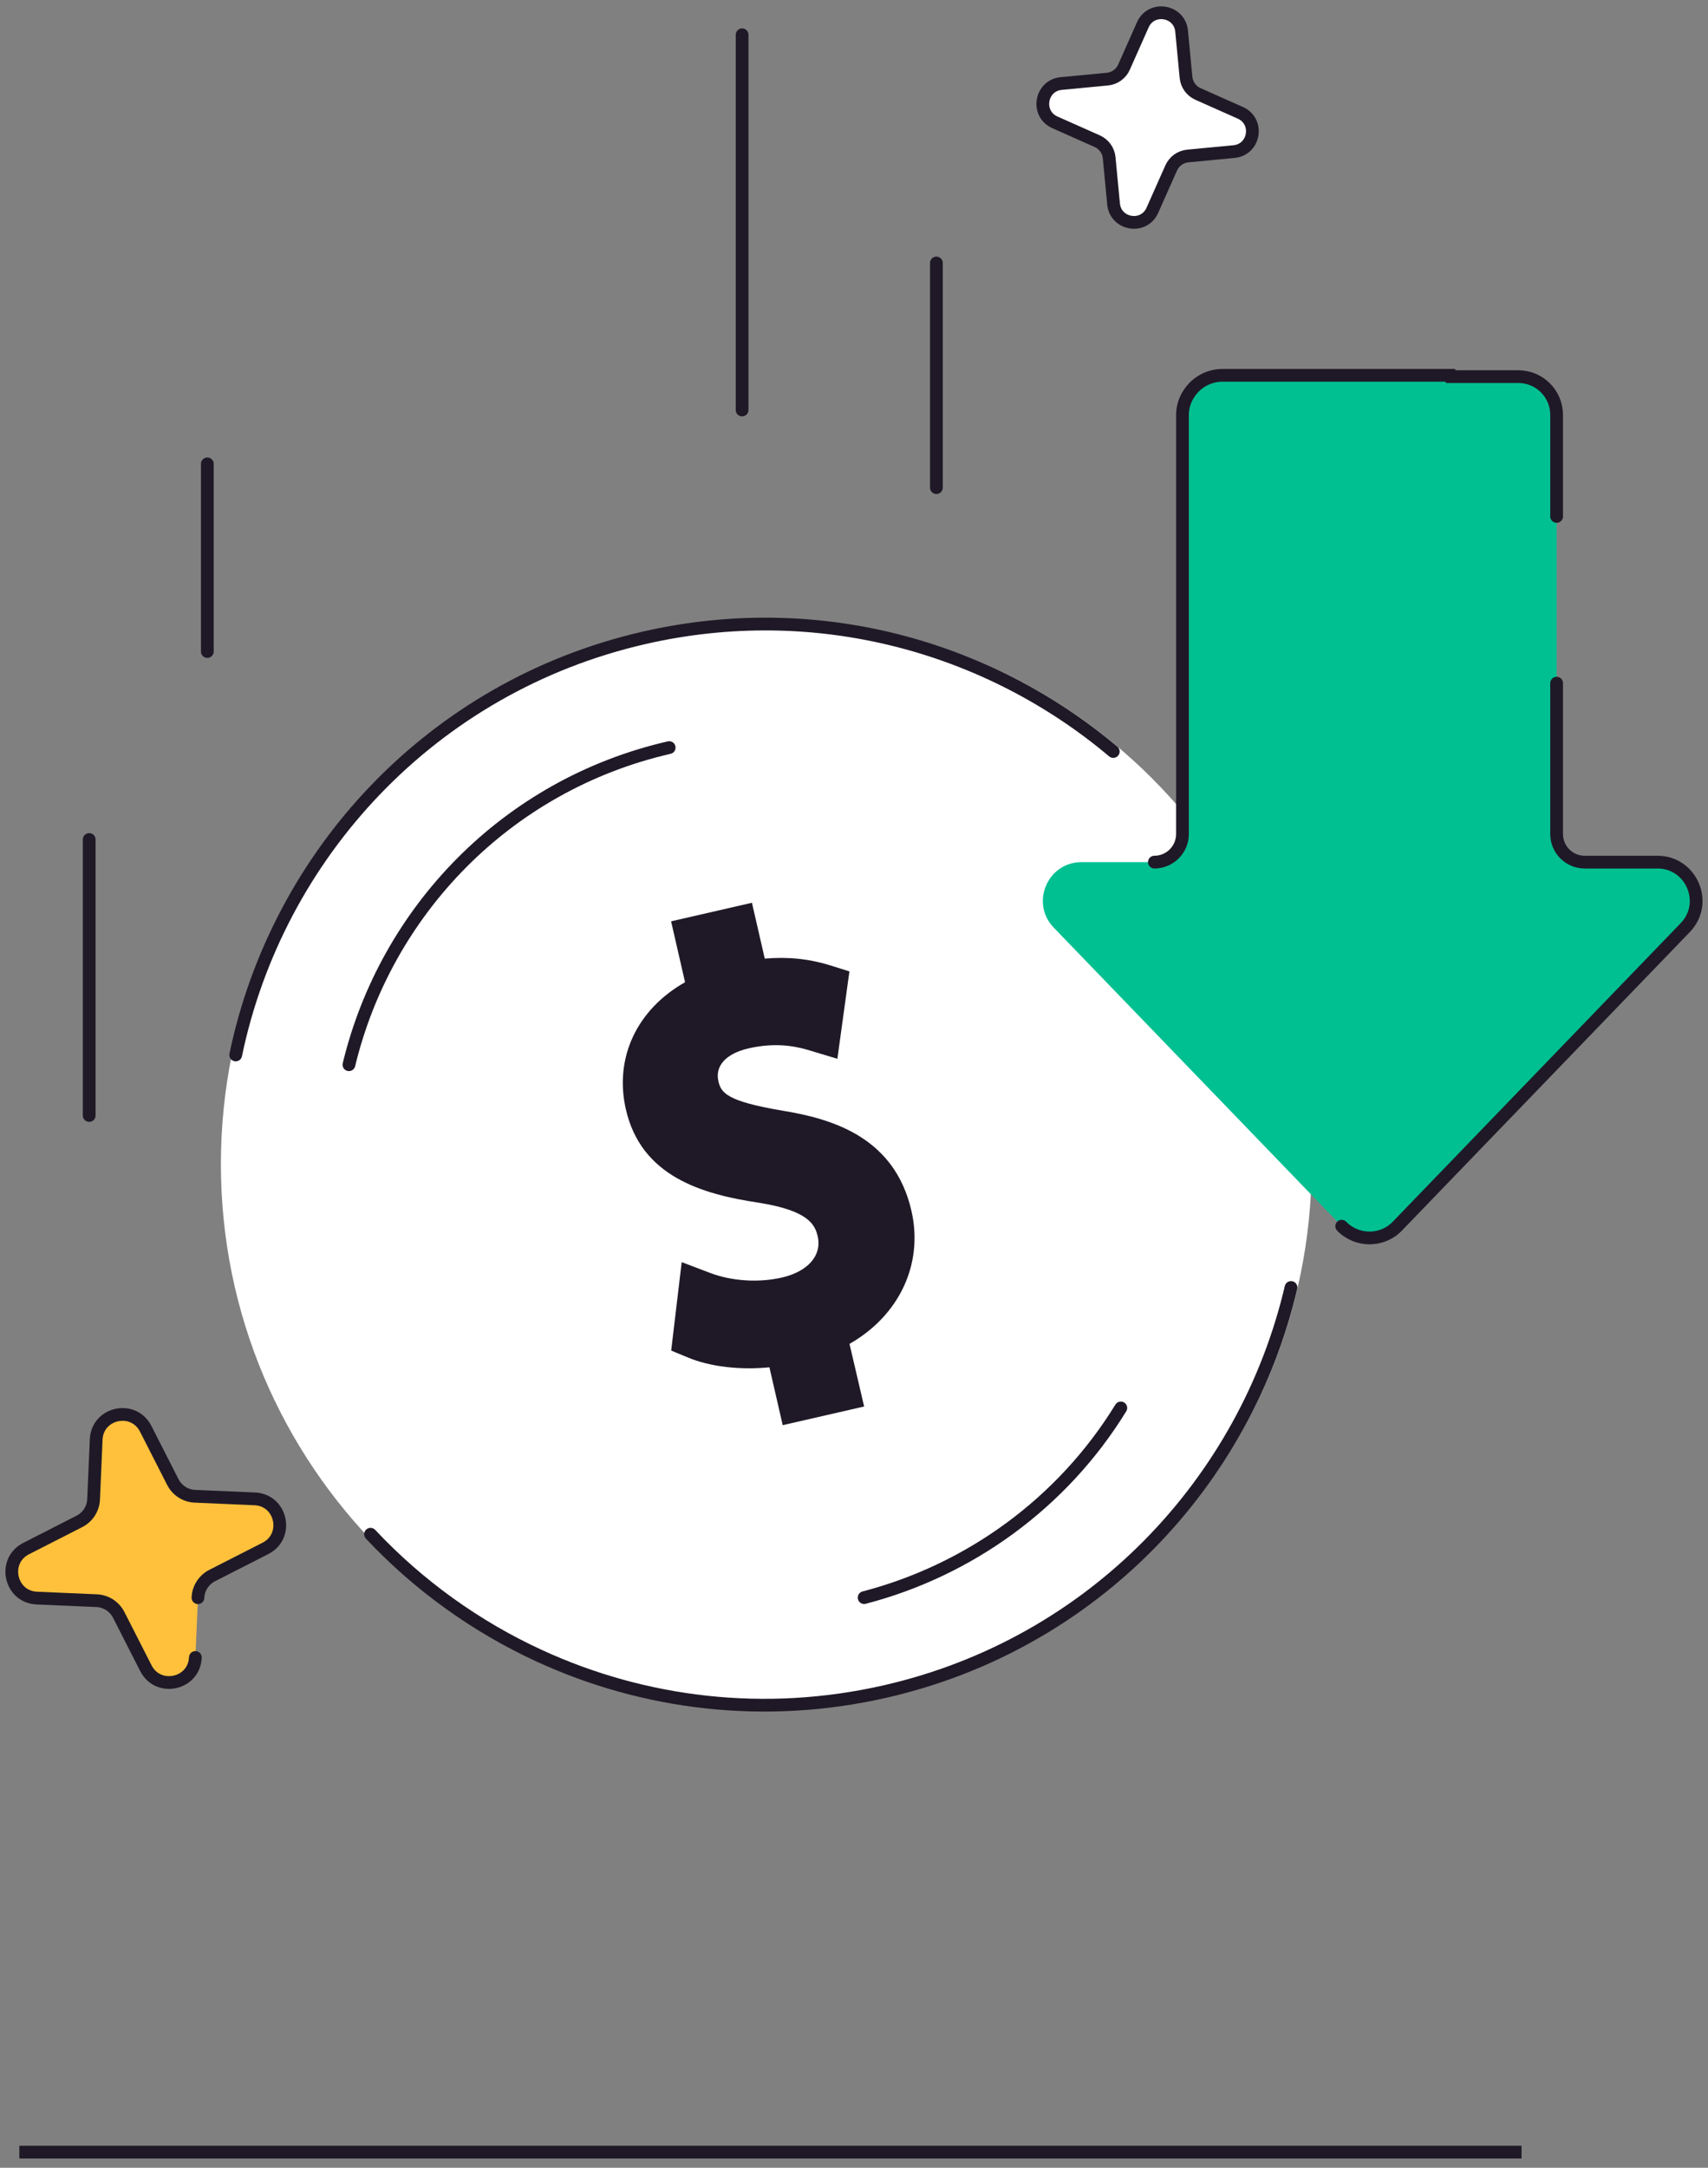 <svg width="134" height="170" viewBox="0 0 134 170" fill="none" xmlns="http://www.w3.org/2000/svg">
<rect x="0" y="0" width="134" height="170" fill="#808080" stroke="none"/>
<path d="M60.119 134.076C83.75 134.076 102.907 114.919 102.907 91.288C102.907 67.656 83.75 48.499 60.119 48.499C36.487 48.499 17.33 67.656 17.33 91.288C17.33 114.919 36.487 134.076 60.119 134.076Z" fill="white"/>
<path d="M130.032 67.602H124.319C123.104 67.602 122.122 66.613 122.122 65.398V47.427V32.537C122.122 30.88 120.78 29.538 119.123 29.538H113.845C113.838 29.5 113.83 29.47 113.815 29.433H95.926C94.824 29.433 93.864 29.988 93.302 30.835C92.972 31.314 92.77 31.899 92.77 32.537V32.597V65.406C92.77 66.62 91.78 67.61 90.565 67.61H84.852C82.175 67.61 80.819 70.826 82.67 72.746L105.26 96.16C106.452 97.39 108.439 97.39 109.624 96.16L132.214 72.746C134.081 70.811 132.709 67.602 130.032 67.602Z" fill="#00C092"/>
<path d="M101.286 100.967C97.71 116.225 85.781 128.903 69.482 132.644C59.997 134.819 50.52 133.626 42.318 129.855C37.347 127.568 32.834 124.33 29.07 120.318" stroke="#1F1927" stroke-miterlimit="10" stroke-linecap="round"/>
<path d="M18.492 82.733C21.761 67.018 33.854 53.845 50.529 50.022C64.032 46.925 77.505 50.651 87.341 58.936" stroke="#1F1927" stroke-miterlimit="10" stroke-linecap="round"/>
<path d="M27.376 83.498C30.262 71.517 39.672 61.575 52.5 58.628" stroke="#1F1927" stroke-miterlimit="10" stroke-linecap="round"/>
<path d="M87.933 110.414C83.33 117.904 76.027 123.145 67.795 125.289" stroke="#1F1927" stroke-miterlimit="10" stroke-linecap="round"/>
<path d="M67.795 110.301L61.407 111.764L60.365 107.228C58.041 107.452 55.702 107.183 53.962 106.455L52.657 105.915L53.482 98.98L55.716 99.828C57.418 100.472 59.525 100.607 61.347 100.187C63.394 99.715 64.496 98.448 64.151 96.956C63.934 96.004 63.379 94.939 59.555 94.324C55.072 93.657 50.311 92.263 49.104 87.007C48.174 82.943 49.973 79.164 53.745 77.028L52.65 72.252L58.993 70.797L59.998 75.176C61.819 75.018 63.514 75.198 65.141 75.708L66.64 76.18L65.696 83.033L63.604 82.403C62.802 82.163 61.145 81.661 58.723 82.216C56.968 82.621 56.084 83.58 56.361 84.795C56.571 85.71 57.036 86.369 61.407 87.104C65.418 87.757 70.194 89.241 71.506 94.954C72.466 99.145 70.539 103.171 66.648 105.391L67.795 110.301Z" fill="#1F1927"/>
<path d="M16.648 123.557L20.824 121.428C22.706 120.468 22.091 117.634 19.984 117.544L15.298 117.341C14.556 117.311 13.896 116.884 13.559 116.224L11.43 112.048C10.47 110.166 7.636 110.781 7.546 112.888L7.343 117.574C7.313 118.316 6.886 118.976 6.226 119.313L2.05 121.443C0.168 122.402 0.783 125.236 2.89 125.326L7.576 125.529C8.318 125.559 8.978 125.986 9.315 126.646L11.444 130.822C12.404 132.704 15.238 132.089 15.328 129.982L15.531 125.296C15.561 124.562 15.988 123.894 16.648 123.557Z" fill="#FFC13B"/>
<path d="M15.531 125.296C15.561 124.554 15.988 123.894 16.648 123.557L20.824 121.428C22.706 120.468 22.091 117.634 19.984 117.544L15.298 117.341C14.556 117.311 13.896 116.884 13.559 116.224L11.43 112.048C10.47 110.166 7.636 110.781 7.546 112.888L7.343 117.574C7.313 118.316 6.886 118.976 6.226 119.313L2.05 121.443C0.168 122.402 0.783 125.236 2.89 125.326L7.576 125.529C8.318 125.559 8.978 125.986 9.315 126.646L11.444 130.822C12.404 132.704 15.238 132.089 15.328 129.982" stroke="#1F1927" stroke-miterlimit="10" stroke-linecap="round"/>
<path d="M93.19 12.234L96.811 11.889C98.445 11.731 98.805 9.512 97.306 8.845L93.984 7.368C93.46 7.135 93.1 6.633 93.047 6.063L92.702 2.442C92.545 0.815 90.326 0.448 89.658 1.947L88.181 5.269C87.949 5.793 87.447 6.153 86.877 6.206L83.255 6.551C81.629 6.708 81.261 8.927 82.761 9.595L86.082 11.072C86.607 11.304 86.967 11.806 87.019 12.376L87.364 15.997C87.522 17.624 89.741 17.992 90.408 16.492L91.885 13.171C92.118 12.646 92.62 12.286 93.19 12.234Z" fill="white"/>
<path d="M93.19 12.234L96.811 11.889C98.445 11.731 98.805 9.512 97.306 8.845L93.984 7.368C93.46 7.135 93.1 6.633 93.047 6.063L92.702 2.442C92.545 0.815 90.326 0.448 89.658 1.947L88.181 5.269C87.949 5.793 87.447 6.153 86.877 6.206L83.255 6.551C81.629 6.708 81.261 8.927 82.761 9.595L86.082 11.072C86.607 11.304 86.967 11.806 87.019 12.376L87.364 15.997C87.522 17.624 89.741 17.992 90.408 16.492L91.885 13.171C92.118 12.646 92.62 12.286 93.19 12.234Z" stroke="#1F1927" stroke-miterlimit="10"/>
<path d="M1.518 168.774H119.372" stroke="#1F1927" stroke-miterlimit="10"/>
<path d="M122.123 40.499V32.537C122.123 30.88 120.781 29.538 119.124 29.538H113.846C113.838 29.5 113.831 29.47 113.816 29.433H95.927C94.825 29.433 93.865 29.988 93.302 30.835C92.973 31.314 92.77 31.899 92.77 32.537V32.597V65.406C92.77 66.62 91.781 67.61 90.566 67.61" stroke="#1F1927" stroke-miterlimit="10" stroke-linecap="round"/>
<path d="M105.261 96.161C106.453 97.39 108.44 97.39 109.624 96.161L132.214 72.746C134.074 70.819 132.702 67.61 130.033 67.61H124.32C123.105 67.61 122.123 66.62 122.123 65.406V53.575" stroke="#1F1927" stroke-miterlimit="10" stroke-linecap="round"/>
<path d="M58.221 32.154V2.727" stroke="#1F1927" stroke-miterlimit="10" stroke-linecap="round"/>
<path d="M73.464 38.242V20.623" stroke="#1F1927" stroke-miterlimit="10" stroke-linecap="round"/>
<path d="M6.998 87.479V65.834" stroke="#1F1927" stroke-miterlimit="10" stroke-linecap="round"/>
<path d="M16.266 51.094V36.376" stroke="#1F1927" stroke-miterlimit="10" stroke-linecap="round"/>
</svg>
